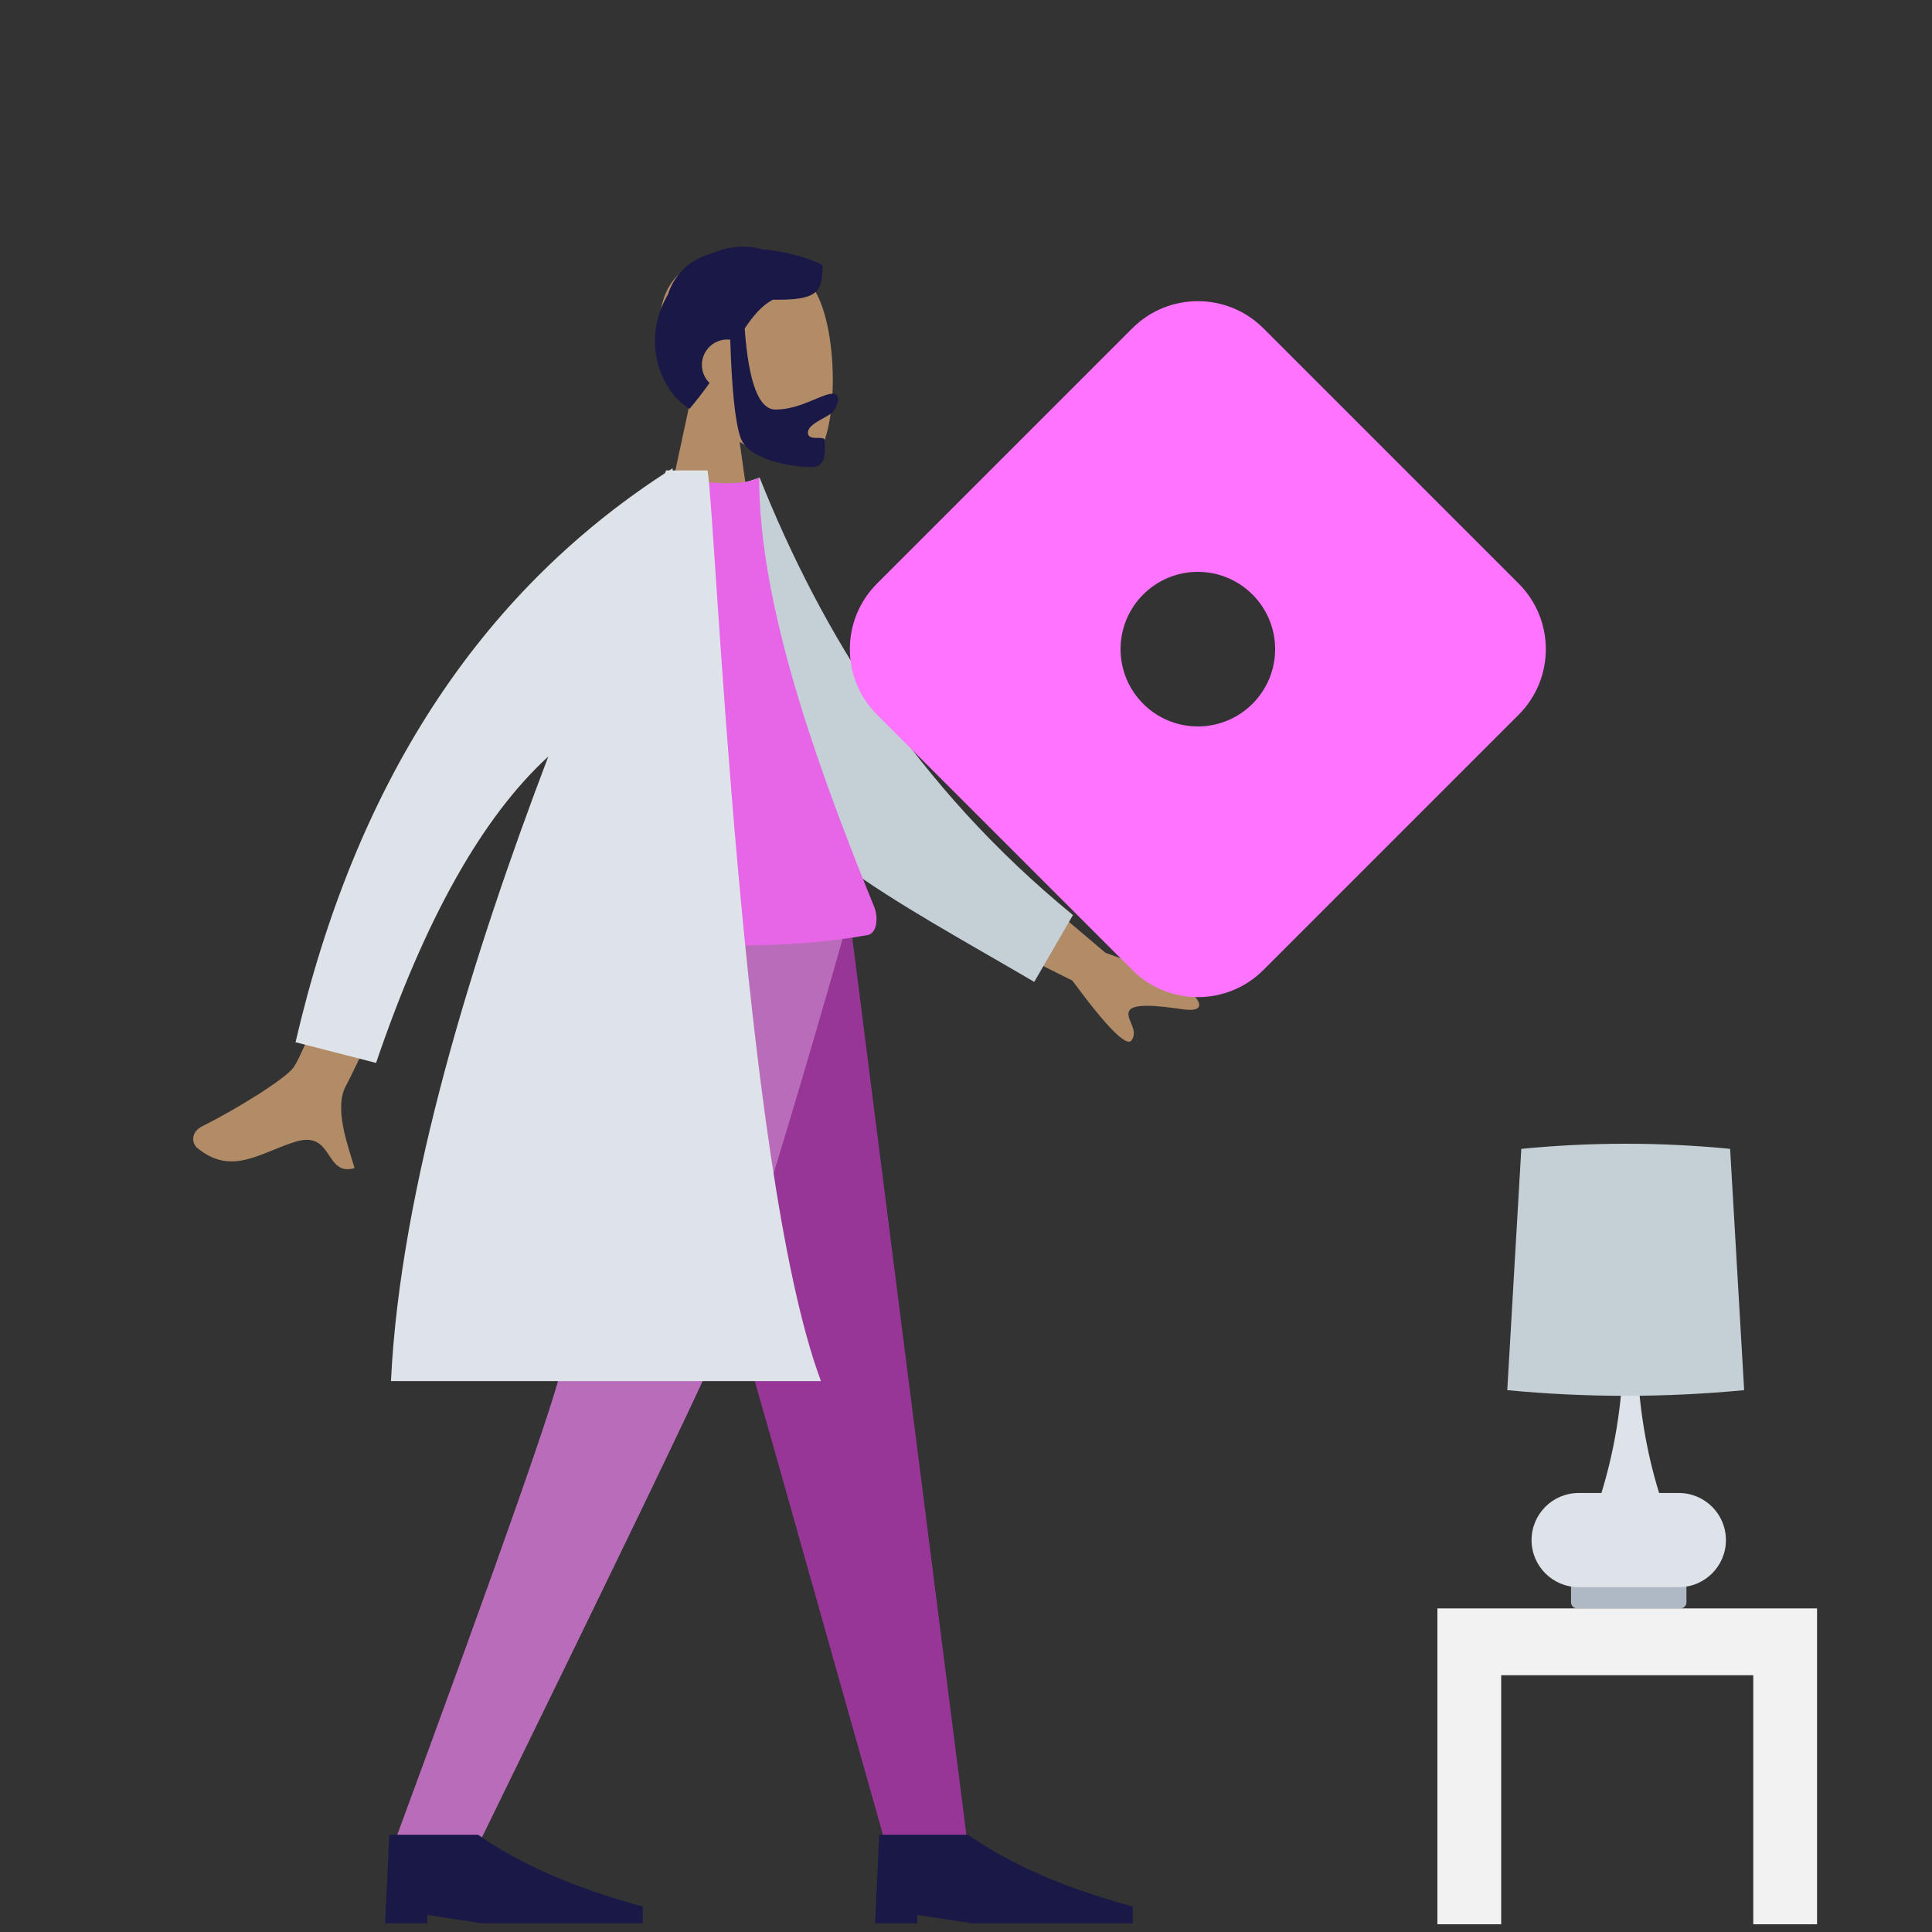 <svg width="250" height="250" viewBox="0 0 250 250" fill="none" xmlns="http://www.w3.org/2000/svg">
<rect x="0" y="0" width="250" height="250" fill="#333333" stroke="none"/>
<path fill-rule="evenodd" clip-rule="evenodd" d="M89.328 51.852C86.809 48.895 85.105 45.273 85.389 41.213C86.21 29.517 102.492 32.09 105.659 37.993C108.826 43.897 108.45 58.871 104.356 59.926C102.724 60.347 99.247 59.316 95.707 57.183L97.929 72.899H84.812L89.328 51.852Z" fill="#B28B67"/>
<path fill-rule="evenodd" clip-rule="evenodd" d="M96.363 42.505C96.865 49.499 98.193 52.996 100.348 52.996C103.579 52.996 106.321 50.945 107.739 50.945C108.773 50.945 108.542 52.238 107.857 53.197C107.292 53.989 104.539 54.751 104.539 55.978C104.539 57.205 106.714 56.256 106.714 56.983C106.714 58.187 107.096 60.449 105.007 60.449C102.893 60.449 96.833 59.679 95.794 56.542C95.124 54.517 94.691 50.322 94.494 43.955C94.366 43.94 94.235 43.932 94.103 43.932C92.292 43.932 90.824 45.4 90.824 47.211C90.824 48.131 91.202 48.962 91.812 49.557C91.053 50.628 90.203 51.747 89.228 52.902C85.567 50.705 82.851 44.276 86.43 38.099C87.419 35.074 89.659 33.458 92.303 32.707C94.446 31.811 96.67 31.71 98.547 32.247C102.228 32.563 105.514 33.685 106.446 34.352C106.446 37.836 105.771 38.87 100.004 38.779C98.587 39.527 97.498 40.816 96.363 42.505Z" fill="#191847"/>
<path fill-rule="evenodd" clip-rule="evenodd" d="M80.44 118.262L100.255 187.798L114.712 239.049H125.257L109.894 118.262H80.44Z" fill="#983698"/>
<path fill-rule="evenodd" clip-rule="evenodd" d="M75.141 118.262C74.682 154.102 73.119 173.65 72.638 176.906C72.157 180.162 64.881 200.876 50.809 239.049H61.733C79.647 202.429 89.647 181.714 91.733 176.906C93.819 172.097 100.257 152.549 109.953 118.262H75.141Z" fill="#B96CB9"/>
<path fill-rule="evenodd" clip-rule="evenodd" d="M49.833 248.887L50.38 237.41H61.857C67.299 241.235 74.404 244.333 83.172 246.701V248.887H62.404L55.298 247.794V248.887H49.833Z" fill="#191847"/>
<path fill-rule="evenodd" clip-rule="evenodd" d="M113.232 248.887L113.779 237.41H125.256C130.699 241.235 137.804 244.333 146.572 246.701V248.887H125.803L118.698 247.794V248.887H113.232Z" fill="#191847"/>
<path fill-rule="evenodd" clip-rule="evenodd" d="M126.546 109.304L143.044 123.291C147.672 124.894 151.502 126.753 154.534 128.869C155.234 129.602 156.041 131.045 152.958 130.59C149.874 130.135 146.61 129.795 146.108 130.822C145.606 131.85 147.394 133.245 146.43 134.612C145.787 135.523 143.23 132.947 138.759 126.885L122.036 118.539L126.546 109.304ZM51.837 103.252L61.517 104.658C51.127 127.203 45.556 139.126 44.805 140.427C43.117 143.354 45.103 148.454 45.879 151.153C41.956 152.286 43.209 146.225 38.248 147.736C33.72 149.116 29.983 152.245 25.499 148.525C24.947 148.067 24.483 146.572 26.235 145.701C30.601 143.53 37.012 139.557 38.008 138.093C39.367 136.097 43.977 124.483 51.837 103.252Z" fill="#B28B67"/>
<path fill-rule="evenodd" clip-rule="evenodd" d="M92.297 63.789L98.295 61.806C106.432 82.132 118.567 101.798 138.842 118.41L133.828 127.06C116.009 116.564 99.142 108.41 92.297 92.659C90 87.373 92.109 70.11 92.297 63.789Z" fill="#C5CFD6"/>
<path fill-rule="evenodd" clip-rule="evenodd" d="M71.695 120.995C88.877 122.817 102.402 122.817 112.268 120.995C113.491 120.77 113.683 118.723 113.116 117.334C104.289 95.703 98.235 76.83 98.235 61.806C96.615 62.622 93.78 62.745 89.731 62.173C78.847 77.656 73.844 95.42 71.695 120.995Z" fill="#E766E7"/>
<path fill-rule="evenodd" clip-rule="evenodd" d="M87.025 60.875H91.561C92.617 67.087 95.948 151.199 106.231 178.714H50.59C51.796 153.508 61.312 123.229 70.951 97.892C62.428 105.692 54.999 118.908 48.664 137.541L38.242 134.865C45.992 101.473 61.924 76.93 86.04 61.235C86.092 61.115 86.144 60.995 86.196 60.875H86.597C86.745 60.78 86.893 60.686 87.041 60.592L87.025 60.875V60.875Z" fill="#DDE3E9"/>
<path fill-rule="evenodd" clip-rule="evenodd" d="M146.515 42.485L113.485 75.515C108.799 80.201 108.799 87.799 113.485 92.485L146.515 125.515C151.201 130.201 158.799 130.201 163.485 125.515L196.515 92.485C201.201 87.799 201.201 80.201 196.515 75.515L163.485 42.485C158.799 37.799 151.201 37.799 146.515 42.485ZM155 94C160.523 94 165 89.523 165 84C165 78.477 160.523 74 155 74C149.477 74 145 78.477 145 84C145 89.523 149.477 94 155 94Z" fill="#FF74FF"/>
<path d="M217.44 204.591H204.078C203.644 204.591 203.292 204.943 203.292 205.377V207.342C203.292 207.776 203.644 208.128 204.078 208.128H217.44C217.874 208.128 218.226 207.776 218.226 207.342V205.377C218.226 204.943 217.874 204.591 217.44 204.591Z" fill="#AFB9C5"/>
<path fill-rule="evenodd" clip-rule="evenodd" d="M207.222 193.195C208.909 187.726 209.854 181.962 210.058 175.903H211.152H211.853C212.056 181.962 213.002 187.726 214.689 193.195H217.243C220.607 193.195 223.335 195.922 223.335 199.286C223.335 202.65 220.607 205.377 217.243 205.377H204.274C200.91 205.377 198.183 202.65 198.183 199.286C198.183 195.922 200.91 193.195 204.274 193.195H207.222Z" fill="#DDE3E9"/>
<path fill-rule="evenodd" clip-rule="evenodd" d="M196.855 148.66C201.359 148.22 205.862 148 210.366 148C214.869 148 219.373 148.22 223.876 148.66L225.693 179.885C220.584 180.374 215.475 180.619 210.366 180.619C205.257 180.619 200.148 180.374 195.039 179.885L196.855 148.66Z" fill="#C5CFD6"/>
<path fill-rule="evenodd" clip-rule="evenodd" d="M194.253 208.128H226.872H235.125V249H226.872V216.774H194.253V249H186V208.128H194.253Z" fill="#F2F2F2"/>
</svg>
